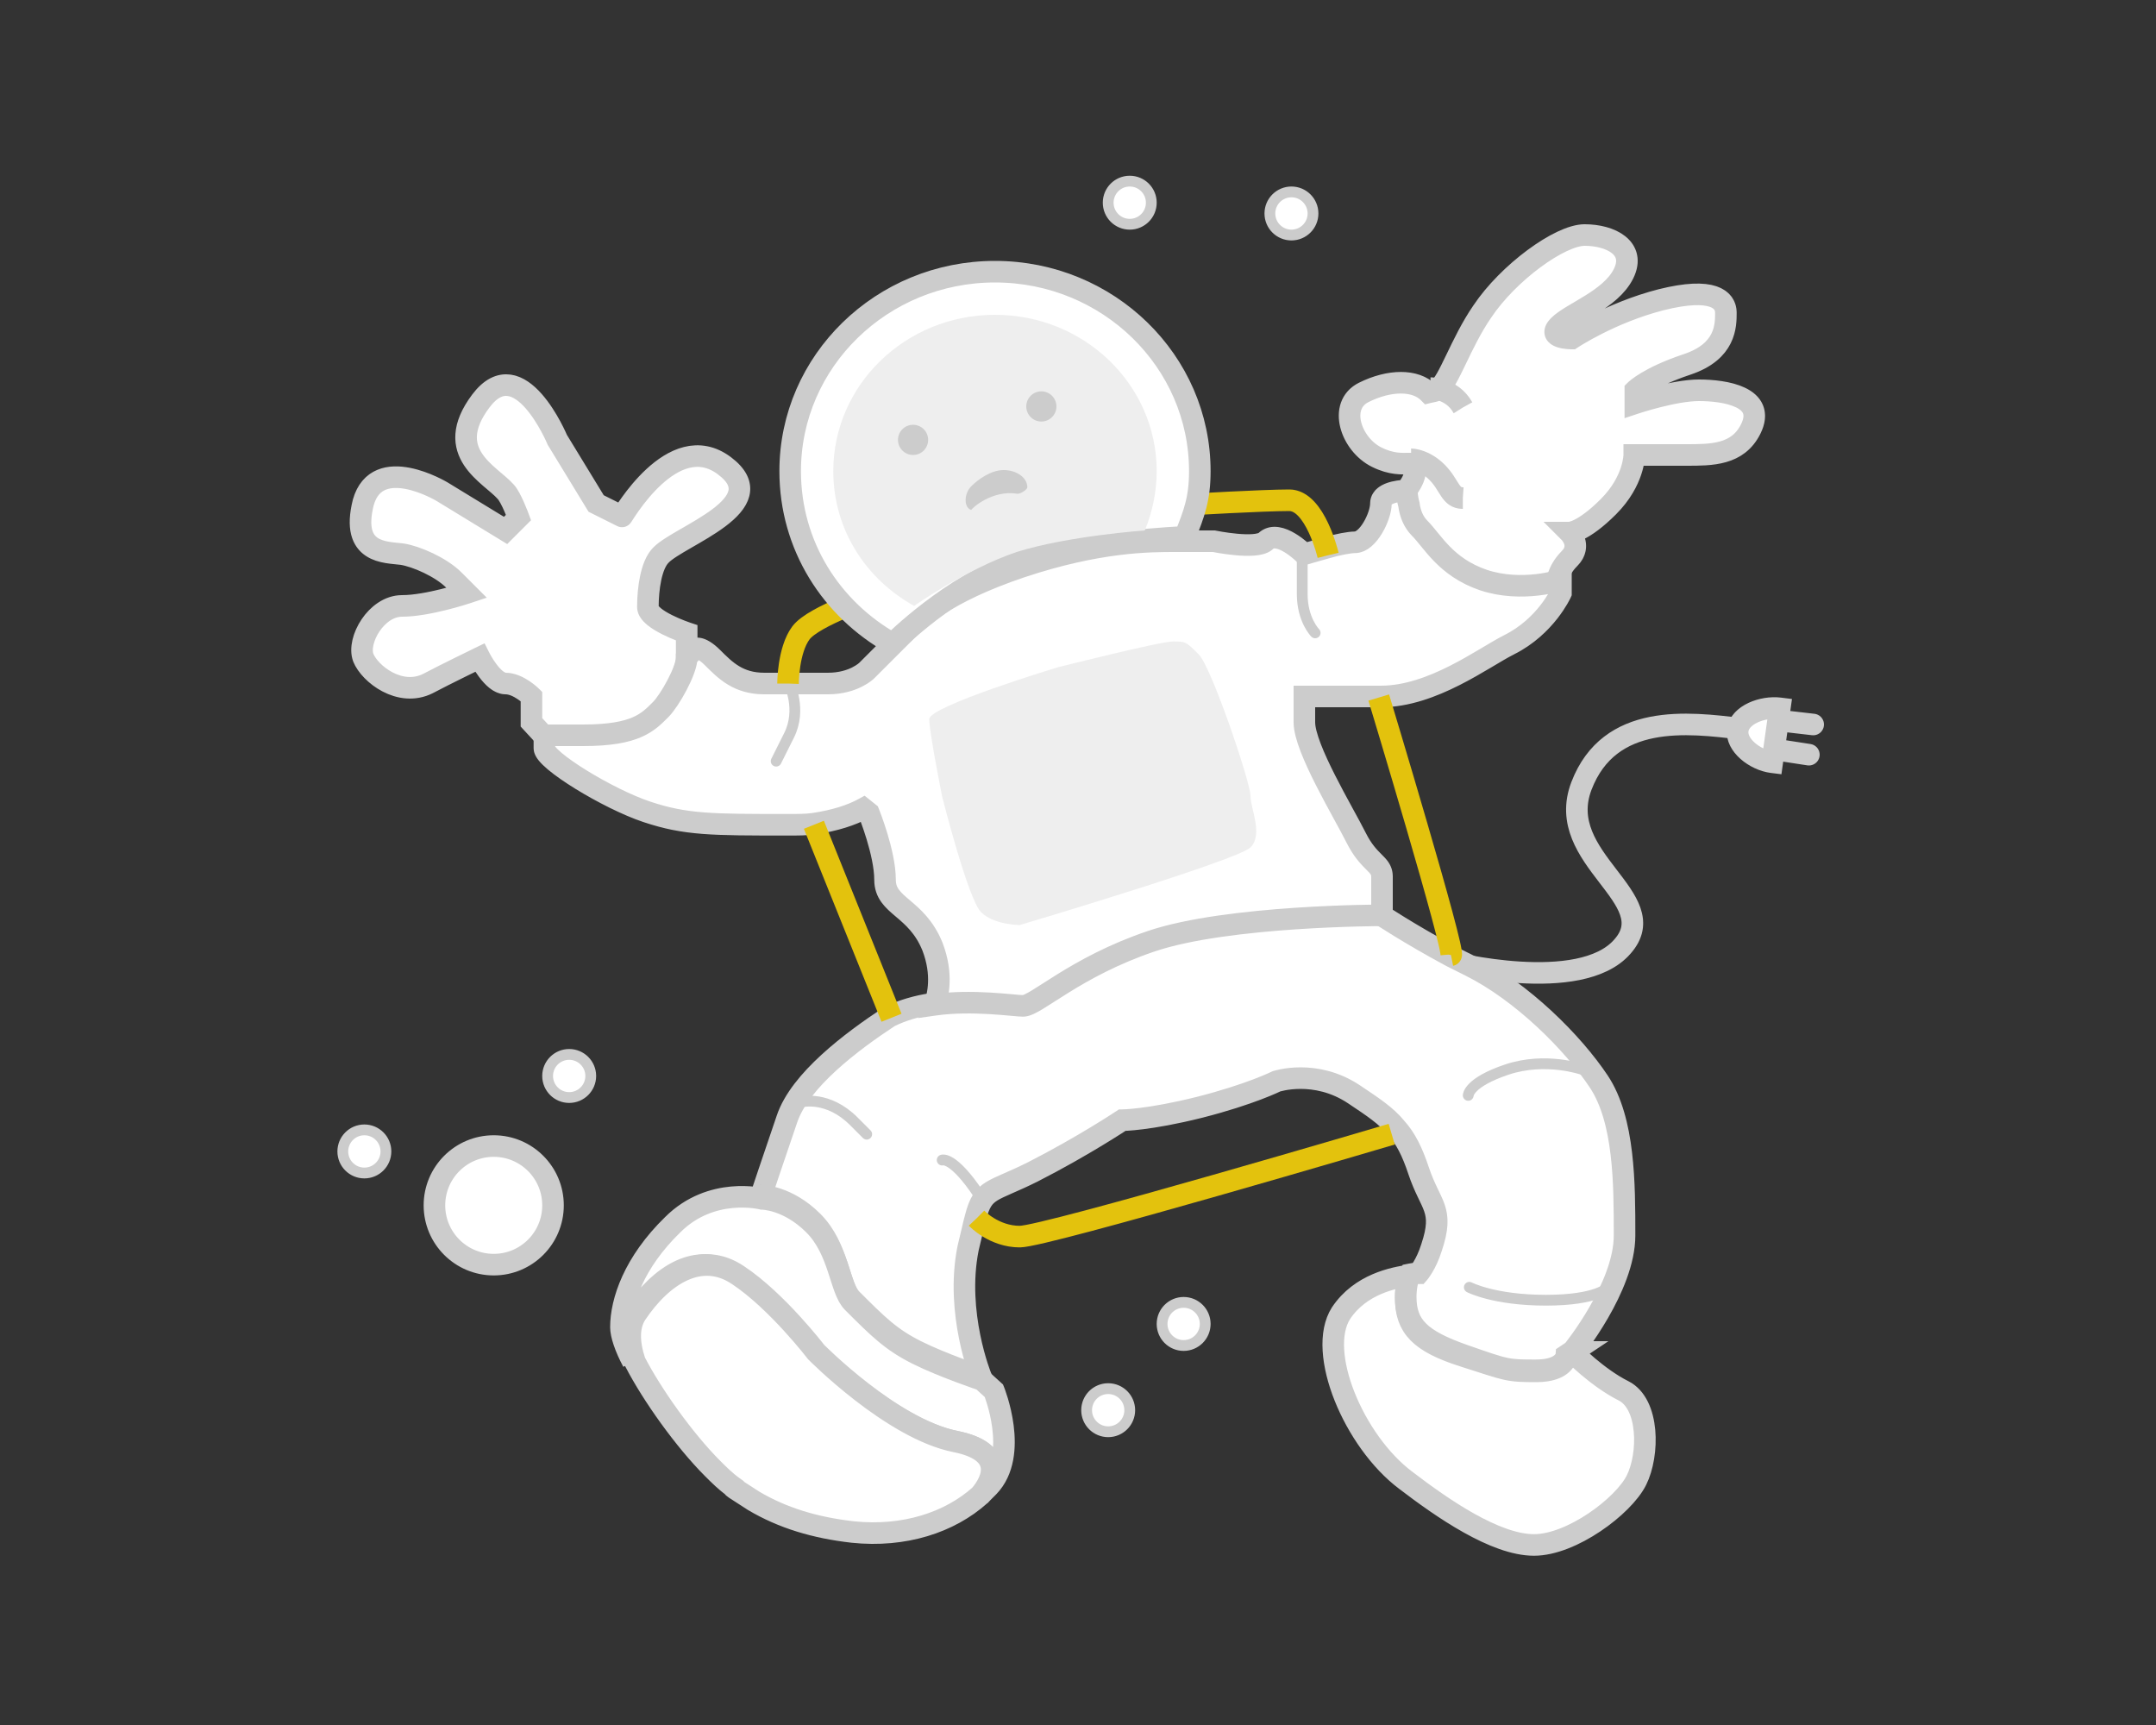 <?xml version="1.0" encoding="utf-8"?>
<svg version="1.1" class="path" id="Ebene_1" xmlns="http://www.w3.org/2000/svg" xmlns:xlink="http://www.w3.org/1999/xlink" x="0px" y="0px"
	 viewBox="0 0 200 160" style="enable-background:new 0 0 200 160;" xml:space="preserve">
<rect x="0" y="0" width="200" height="160" fill="#333333" stroke="none"/>
<style type="text/css">
	.path {
		stroke-dasharray: 500;
		animation: dash 6s 1 linear;
		animation-fill-mode: forwards;
		animation-iteration-count: 3;
	}
	@keyframes dash {
		from{
		stroke-dashoffset: 500;
		fill: transparent;
		opacity: 0.5;
		}
		to {
		stroke-dashoffset: 0;
		fill: #f7931e;
		opacity: 1;
		}
	}
	.st0{fill:none;stroke:#CCCCCC;stroke-width:2;stroke-linecap:round;stroke-miterlimit:10;}
	.st1{fill:#FFFFFF;stroke:#CCCCCC;stroke-width:2;stroke-linecap:round;stroke-miterlimit:10;}
	.st2{fill:#FFFFFF;stroke:#CCCCCC;stroke-width:2;stroke-miterlimit:10;}
	.st3{fill:none;stroke:#CCCCCC;stroke-linecap:round;stroke-miterlimit:10;}
	.st4{fill:none;stroke:#E3C20D;stroke-width:2;stroke-miterlimit:10;}
	.st5{fill:none;stroke:#CCCCCC;stroke-width:2;stroke-miterlimit:10;}
	.st6{fill:#EEEEEE;}
	.st7{fill:#CCCCCC;}
	.st8{fill:#FFFFFF;stroke:#CCCCCC;stroke-miterlimit:10;}
</style>
<path class="st0" d="M134.4,89.2c0,0,12.2,3.1,16.1-1.4c4-4.5-6.4-8.1-3.8-14.9s9.9-5.9,14.8-5.3"/>
<path class="st1" d="M164.4,70.7c-1.6-0.2-3.4-1.6-3.2-3s2.3-2.2,3.9-2L164.4,70.7z"/>
<path class="st0" d="M165.6,66.9l2.6,0.3 M165.2,69.6l2.6,0.4"/>
<path class="st2" d="M133.4,36.1c1-0.7,2.1-4.3,4.1-7.2c2.4-3.6,7.2-7.1,9.5-7.1c2.4,0,4.8,1.2,3.6,3.6s-4.8,3.6-6,4.8
	c-1.2,1.2,1.2,1.2,1.2,1.2s3.6-2.4,8.3-3.6c4.8-1.2,6,0,6,1.2s0,3.6-3.6,4.8s-4.8,2.4-4.8,2.4v1.2c0,0,3.6-1.2,5.9-1.2
	c2.4,0,6.3,0.6,4.8,3.6c-1.2,2.4-3.6,2.4-6,2.4h-4.8c0,0,0,2.4-2.4,4.8s-3.6,2.4-3.6,2.4s1.2,1.2,0,2.4s-1.2,2.4-1.2,2.4
	s-3.6,1.2-7.2,0s-4.8-3.6-5.9-4.8c-0.6-0.6-0.9-1.5-1-2.2c-0.2-0.7-0.2-1.3-0.2-1.3s1.2-1.2,1.2-2.4c0-0.3-0.1-0.5-0.3-0.5h-0.3
	c-0.6,0-1.6,0.1-3-0.6c-2.4-1.2-3.6-4.8-1.2-6c2.4-1.2,4.8-1.2,6,0C132.9,36.3,133.2,36.3,133.4,36.1z M150.6,129
	c2.4,1.2,2.4,5.9,1.2,8.3c-1.2,2.4-6,6-9.5,6c-3.6,0-8.5-3.4-11.9-6c-4.8-3.6-8.3-11.9-6-15.5c1.8-2.7,4.9-3.3,6.4-3.5
	c-0.2,0.4-0.4,1-0.4,2.1c0,2.7,1.3,4.1,5.4,5.4s4,1.4,6.7,1.4s2.8-1.4,2.8-1.4l0.6-0.4C145.8,125.4,148.2,127.8,150.6,129z"/>
<path class="st2" d="M86.5,93.1c3.4-0.5,7.3,0.1,8.2,0.1c1.2,0,4.8-3.6,11.9-6s21.4-2.4,21.4-2.4s2.7,1.8,6.6,3.9l1.8,0.9
	c4.8,2.4,9.5,7.1,11.9,10.7s2.4,9.5,2.4,14.3s-4.8,10.7-4.8,10.7l-0.6,0.4c0,0-0.1,1.4-2.8,1.4s-2.7,0-6.7-1.4s-5.4-2.7-5.4-5.4
	c0-1,0.2-1.7,0.4-2.1c0.5-0.1,0.8-0.1,0.8-0.1s0.7-0.8,1.2-2.4c1.2-3.6-0.1-3.8-1.2-7.1c-0.6-1.8-1.2-3-2.1-4
	c-0.9-1.1-2.1-1.9-3.9-3.1c-3.6-2.4-7.2-1.2-7.2-1.2s-2.4,1.2-7.1,2.4c-4.8,1.2-7.2,1.2-7.2,1.2s-3.6,2.4-8.3,4.8
	c-3.8,1.9-4.6,1.5-5.3,4.2c-0.2,0.7-0.4,1.7-0.7,2.9c-1.2,6,1.2,11.9,1.2,11.9s-3.6-1.2-6-2.4s-3.6-2.4-6-4.8
	c-1.2-1.2-1.2-4.8-3.6-7.2c-2.4-2.4-4.8-2.4-4.8-2.4s1.2-3.6,2.4-7.1c1.2-3.6,6-7.2,9.5-9.5C83.7,93.7,85.1,93.3,86.5,93.1
	L86.5,93.1z"/>
<path class="st2" d="M92.2,129c0,0,2.4,5.9-0.5,8.9l-0.8,0.8c1.3-1.5,2.3-4.1-2.3-5c-5.9-1.2-13.1-8.3-13.1-8.3s-3.6-4.8-7.2-7.1
	c-3.6-2.4-7.1,0-9.5,3.6c-0.7,1.1-0.7,2.6-0.1,4.4c-0.7-1.3-1.1-2.5-1.1-3.2c0-2.4,1.2-6,4.8-9.5c3.6-3.6,8.3-2.4,8.3-2.4
	s2.4,0,4.8,2.4s2.4,6,3.6,7.2c2.4,2.4,3.6,3.6,6,4.8c2.4,1.2,6,2.4,6,2.4L92.2,129z"/>
<path class="st2" d="M88.6,133.7c4.6,0.9,3.6,3.5,2.3,5c-2.8,2.5-7,3.9-11.8,3.4c-3.5-0.4-6.5-1.3-9.2-2.9c-0.6-0.4-1.1-0.7-1.7-1.1
	c-0.1-0.1-0.2-0.1-0.2-0.2c-0.7-0.5-1.3-1.1-1.9-1.7c-2.6-2.6-5.6-6.8-7.2-9.9c-0.6-1.8-0.6-3.3,0.1-4.4c2.4-3.6,6-6,9.5-3.6
	c3.6,2.4,7.2,7.1,7.2,7.1S82.7,132.5,88.6,133.7z M67.2,43.2c4.8,3.6-4.2,6.5-5.9,8.3c-0.9,0.9-1.2,3.1-1.2,4.8
	c0,1.2,3.6,2.4,3.6,2.4v2.4c0,1.2-1.5,3.9-2.4,4.8c-1.2,1.2-2.2,2.4-7.2,2.4h-3.6L49.3,67v-2.4c0,0-1.2-1.2-2.4-1.2S44.5,61,44.5,61
	s-3.3,1.6-4.8,2.4c-2.6,1.3-5.4-0.9-6-2.4c-0.6-1.6,1.2-4.8,3.6-4.8c2.4,0,6-1.2,6-1.2l-1.2-1.2c-1.2-1.2-3.5-2.2-4.8-2.4
	c-1.5-0.2-4.8,0-3.6-4.8c1.3-4.6,7.3-1,7.3-1l5.9,3.6l1.2-1.2c0,0-0.7-1.9-1.2-2.4C45.5,44,41,42,44.6,37.2s7.1,3.6,7.1,3.6l3.6,5.9
	l2.4,1.2C57.7,48,62.4,39.6,67.2,43.2z"/>
<path class="st2" d="M73.2,63.4h3.6c2.4,0,3.6-1.2,3.6-1.2l2.4-2.4l1.2-1.2c1.2-1.2,3.6-3.6,10.7-6c7.2-2.4,11.9-2.4,14.3-2.4h3.6
	c0,0,3.9,0.8,4.8,0c1.2-1.2,3.6,1.2,3.6,1.2s1-0.3,2.1-0.6c1-0.3,2.1-0.5,2.6-0.5c1.2,0,2.4-2.4,2.4-3.6c0-1.2,2.4-1.2,2.4-1.2
	s0,0.6,0.2,1.3c0.1,0.8,0.4,1.6,1,2.2c1.2,1.2,2.4,3.6,5.9,4.8c3.6,1.2,7.2,0,7.2,0V55c0,0-1.4,3.1-4.8,4.8
	c-2.4,1.2-7.1,4.8-11.9,4.8H121V67c0,2.4,3.6,8.3,4.8,10.7c1.2,2.4,2.4,2.4,2.4,3.6v3.6c0,0-14.3,0-21.4,2.4s-10.7,6-11.9,6
	c-0.8,0-4.7-0.6-8.2-0.1c0.3-0.8,0.8-2.8-0.2-5.4c-1.5-3.7-4.4-3.7-4.4-6.2s-1.5-6.2-1.5-6.2L80.1,75c-1.1,0.6-2.6,1.1-4.6,1.4
	c-0.7,0.1-1.5,0.1-2.4,0.1c-7.1,0-9.5,0-13.1-1.2s-9.5-4.8-9.5-5.9v-1.2h3.6c4.9,0,6-1.2,7.2-2.4c0.8-0.8,2.4-3.6,2.4-4.8l0.7-0.8
	c0,0,0.5-0.4,1.7,0.8s2.4,2.4,4.8,2.4C70.9,63.4,73.2,63.4,73.2,63.4z"/>
<path class="st3" d="M146.8,99.2c0,0-3.4-1.2-7,0s-3.6,2.4-3.6,2.4 M74.4,102.2c0,0,2.4-0.6,4.8,1.8l1.2,1.2 M149.2,119.4
	c0,0-1,1.2-5.8,1.2s-7.1-1.2-7.1-1.2 M73.2,63.4c0,0,1.2,2.4,0,4.8L72,70.6 M120.8,52.1v3c0,2.4,1.2,3.6,1.2,3.6"/>
<path class="st4" d="M81.3,55.2c0,0-5.8,1.9-7,3.5s-1.2,4.7-1.2,4.7 M90.6,113c0,0,1.6,1.7,4,1.7s34.5-9.5,34.5-9.5 M134.6,88.6
	c0.5-0.1-6.7-23.9-6.7-23.9 M123.2,51.5c0,0-1.2-5.1-3.6-5.1s-9.3,0.4-9.3,0.4"/>
<path class="st5" d="M130.9,42.6c0,0,1.2,0,2.4,1.2s1.2,2.4,2.4,2.4 M132.7,36c0,0,2,0,3,1.8"/>
<path class="st3" d="M90.8,110.8c-2.4-3.6-3.4-3.2-3.4-3.2"/>
<path class="st2" d="M109.9,49.8c0.9-2.2,1.4-3.6,1.4-6.1c0-10.2-8.5-18.5-19-18.5s-19,8.3-19,18.5c0,6.9,3.8,12.8,9.5,16
	c0,0,5.5-5.5,11.5-7.5S109.9,49.8,109.9,49.8z"/>
<path class="st6" d="M106.2,49.2c0.7-1.7,1.1-3.6,1.1-5.5c0-8-6.7-14.5-15-14.5s-15,6.5-15,14.5c0,5.4,3,10,7.5,12.5
	c0,0,4.8-3.4,9.5-5C99.1,49.7,106.2,49.2,106.2,49.2z"/>
<path class="st7" d="M94.4,45.8c0.3,0,0.9-0.4,0.9-0.6c0-0.9-1-1.6-2.2-1.6s-2.4,0.9-3,1.5c-0.7,0.7-0.7,2,0,2.2
	C90.1,47.2,92,45.4,94.4,45.8z"/>
<path class="st6" d="M116,73.8c0,1.2,1.2,3.6,0,4.8c-1.2,1.2-21.4,7.2-21.4,7.2s-2.4,0-3.6-1.2s-3.6-10.7-3.6-10.7s-1.2-6-1.2-7.2
	s11.9-4.8,11.9-4.8s9.5-2.4,10.7-2.4s1.2,0,2.4,1.2S116,72.6,116,73.8z"/>
<circle class="st8" cx="33.8" cy="106.8" r="2"/>
<circle class="st8" cx="109.8" cy="122.8" r="2"/>
<circle class="st2" cx="45.8" cy="111.8" r="5.5"/>
<circle class="st8" cx="52.8" cy="99.8" r="2"/>
<circle class="st8" cx="104.8" cy="18.8" r="2"/>
<circle class="st8" cx="119.8" cy="19.8" r="2"/>
<circle class="st8" cx="102.8" cy="130.8" r="2"/>
<circle class="st7" cx="84.7" cy="40.8" r="1.4"/>
<circle class="st7" cx="96.6" cy="37.7" r="1.4"/>
<path class="st4" d="M75.5,76.5l7.2,17.9"/>
</svg>
